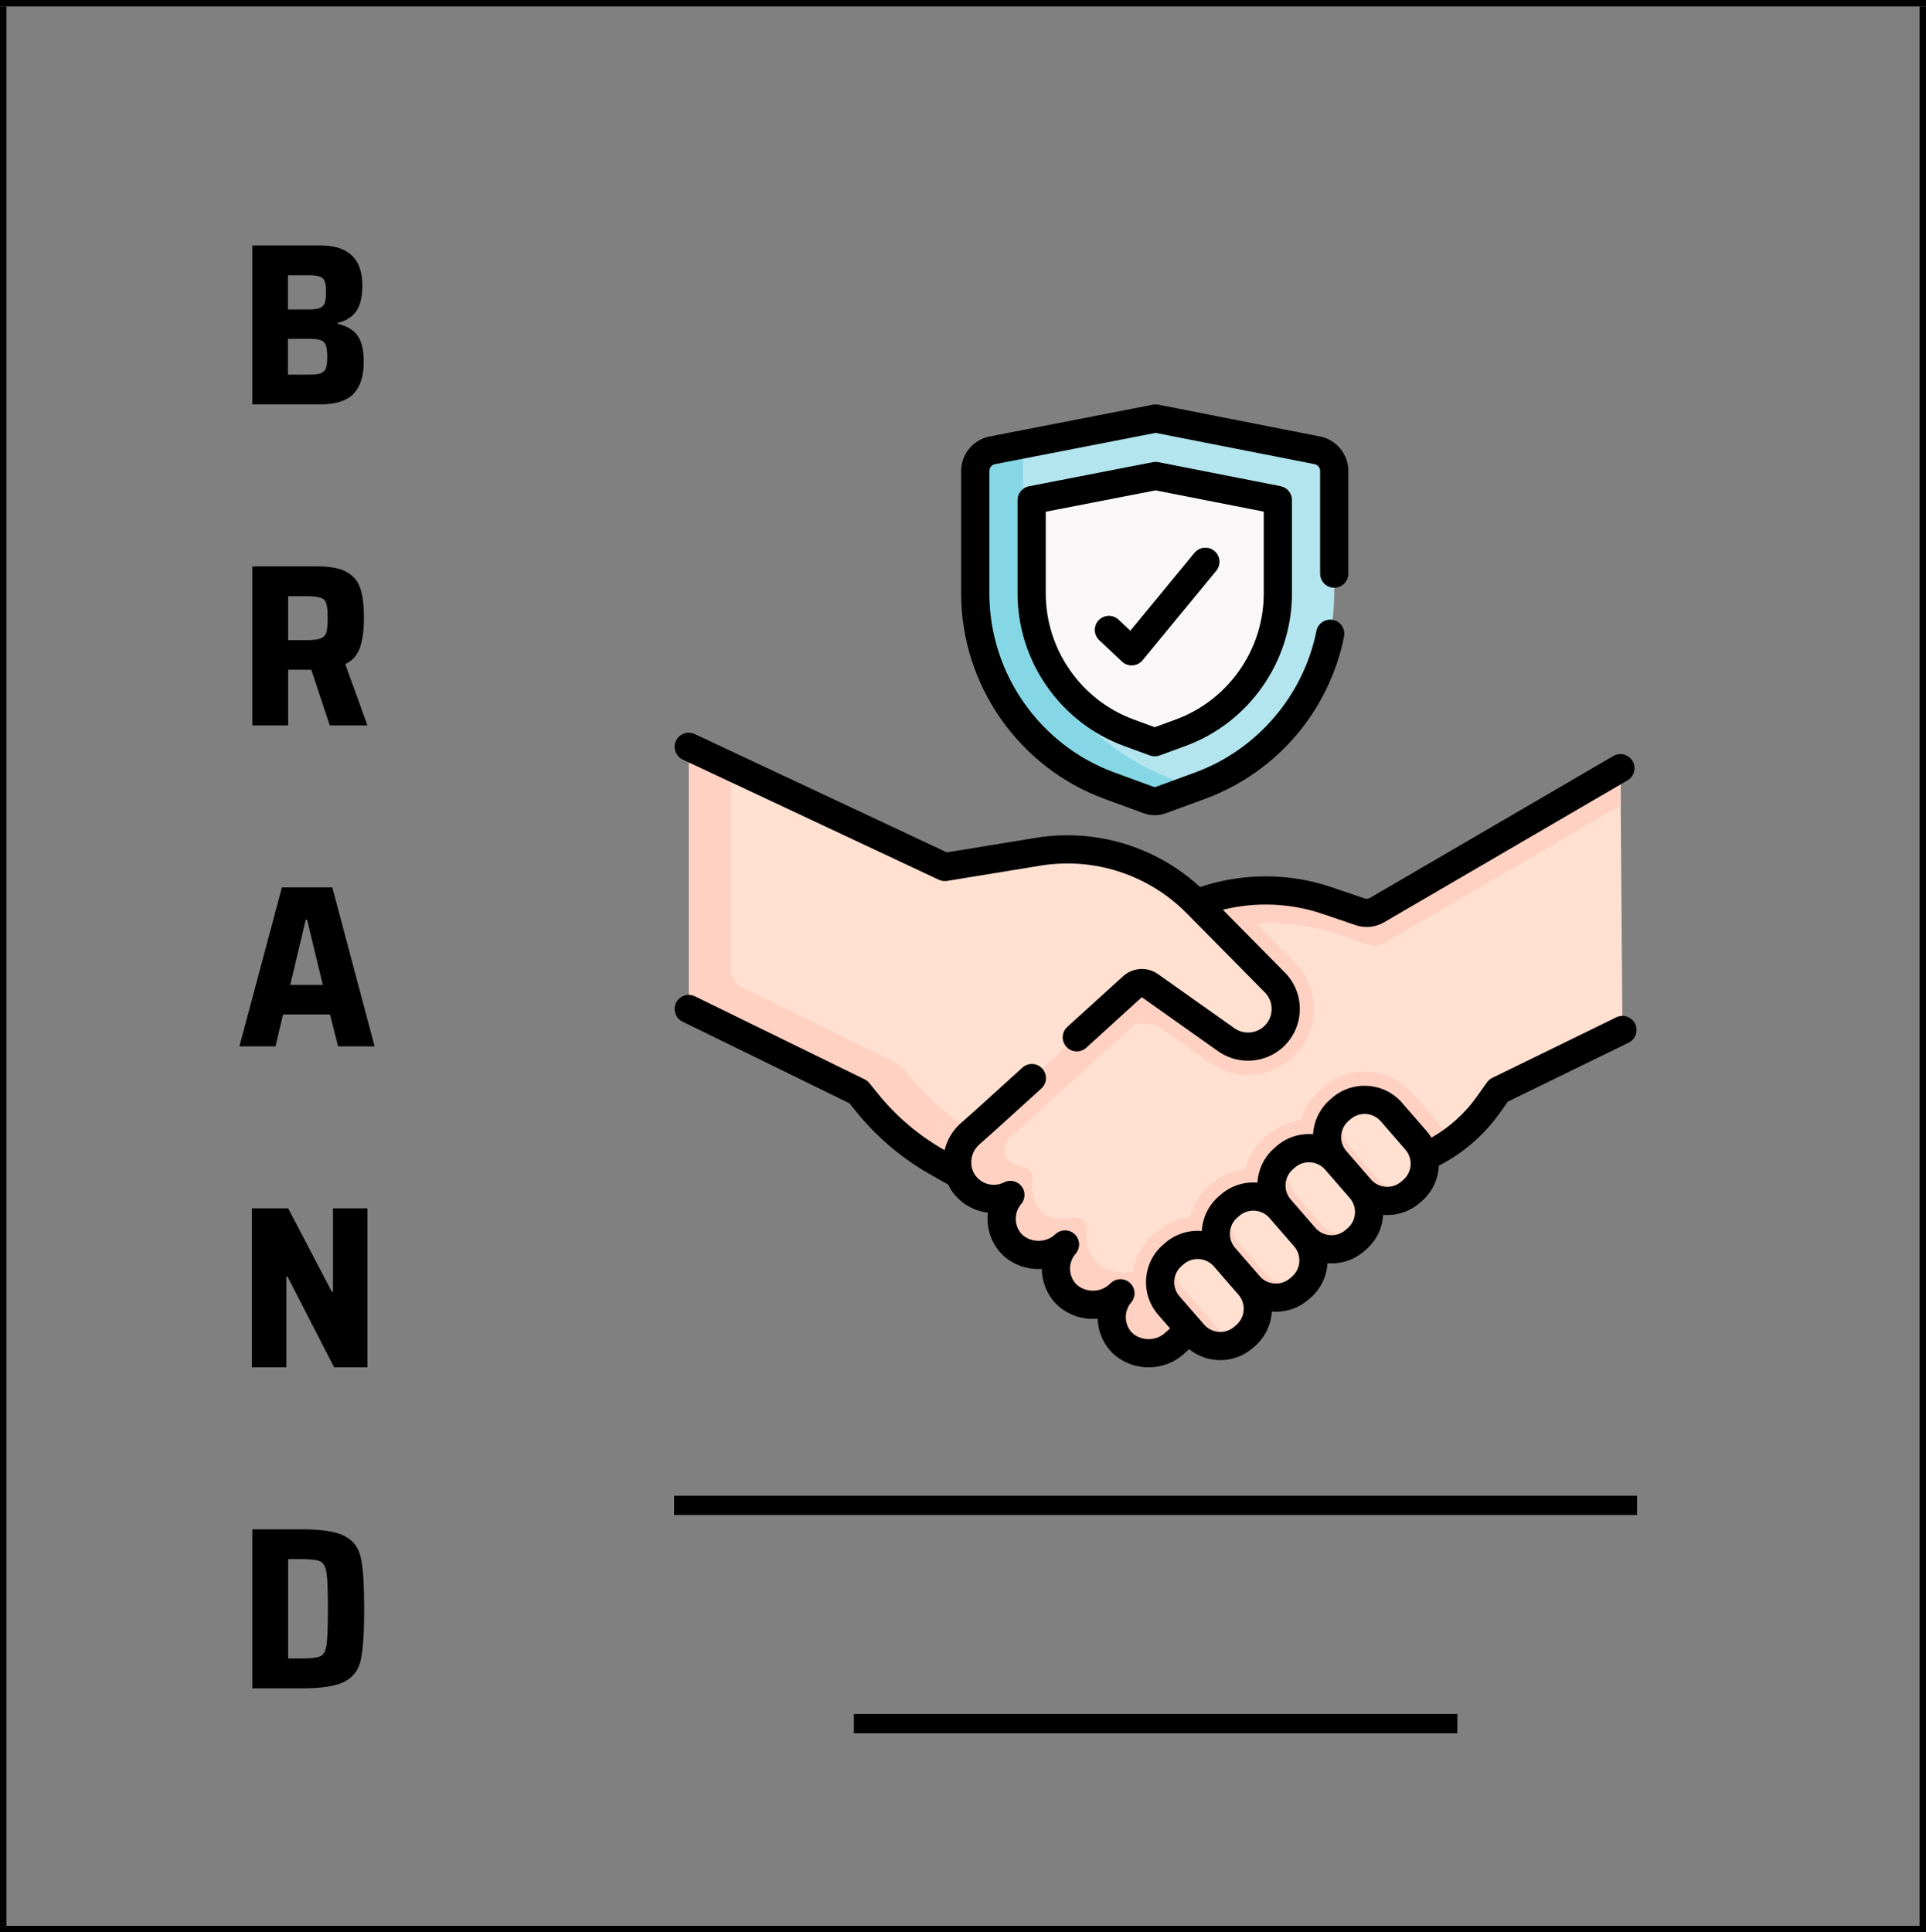 <svg width="300" height="301" viewBox="0 0 300 301" fill="none" xmlns="http://www.w3.org/2000/svg">
<rect x="0" y="0" width="300" height="301" fill="#808080" stroke="none"/>
<line y1="0.5" x2="300" y2="0.5" stroke="black"/>
<line y1="300.5" x2="300" y2="300.5" stroke="black"/>
<line x1="0.5" y1="301" x2="0.5" y2="1" stroke="black"/>
<line x1="299.5" y1="301" x2="299.5" y2="1" stroke="black"/>
<path d="M39.304 38.232H49.852C52.06 38.232 53.704 38.748 54.784 39.78C55.888 40.812 56.44 42.372 56.44 44.46C56.44 46.212 56.128 47.544 55.504 48.456C54.88 49.368 53.908 49.98 52.588 50.292V50.436C54.028 50.772 55.06 51.384 55.684 52.272C56.332 53.16 56.656 54.54 56.656 56.412C56.656 58.572 56.128 60.216 55.072 61.344C54.016 62.448 52.276 63 49.852 63H39.304V38.232ZM48.052 48.204C48.82 48.204 49.396 48.132 49.78 47.988C50.164 47.844 50.428 47.592 50.572 47.232C50.716 46.848 50.788 46.284 50.788 45.54C50.788 44.748 50.716 44.172 50.572 43.812C50.452 43.452 50.2 43.212 49.816 43.092C49.456 42.948 48.868 42.876 48.052 42.876H44.848V48.204H48.052ZM48.196 58.356C49.012 58.356 49.6 58.284 49.96 58.14C50.344 57.996 50.608 57.744 50.752 57.384C50.896 57 50.968 56.4 50.968 55.584C50.968 54.768 50.896 54.168 50.752 53.784C50.608 53.4 50.344 53.136 49.96 52.992C49.576 52.848 48.988 52.776 48.196 52.776H44.848V58.356H48.196Z" fill="black"/>
<path d="M51.364 113L48.484 104.324H44.884V113H39.304V88.232H49.492C51.532 88.232 53.068 88.544 54.1 89.168C55.132 89.768 55.816 90.632 56.152 91.76C56.512 92.888 56.692 94.388 56.692 96.26C56.692 98.012 56.5 99.512 56.116 100.76C55.732 101.984 54.952 102.884 53.776 103.46L57.232 113H51.364ZM47.692 99.716C48.748 99.716 49.492 99.632 49.924 99.464C50.38 99.296 50.68 98.996 50.824 98.564C50.968 98.108 51.04 97.352 51.04 96.296C51.04 95.216 50.968 94.46 50.824 94.028C50.704 93.572 50.416 93.272 49.96 93.128C49.528 92.96 48.784 92.876 47.728 92.876H44.884V99.716H47.692Z" fill="black"/>
<path d="M52.66 163L51.4 158.032H44.092L42.904 163H37.288L43.912 138.232H51.76L58.348 163H52.66ZM47.836 143.272H47.62L45.208 153.424H50.284L47.836 143.272Z" fill="black"/>
<path d="M52.048 213L44.776 198.852H44.596V213H39.232V188.232H44.884L51.688 201.228H51.868V188.232H57.232V213H52.048Z" fill="black"/>
<path d="M39.304 238.232H47.08C50.2 238.232 52.42 238.592 53.74 239.312C55.084 240.032 55.912 241.184 56.224 242.768C56.56 244.352 56.728 246.968 56.728 250.616C56.728 254.264 56.56 256.88 56.224 258.464C55.912 260.048 55.084 261.2 53.74 261.92C52.42 262.64 50.2 263 47.08 263H39.304V238.232ZM46.936 258.356C48.424 258.356 49.42 258.236 49.924 257.996C50.428 257.756 50.74 257.168 50.86 256.232C51.004 255.272 51.076 253.4 51.076 250.616C51.076 247.832 51.004 245.972 50.86 245.036C50.716 244.076 50.392 243.476 49.888 243.236C49.408 242.996 48.424 242.876 46.936 242.876H44.884V258.356H46.936Z" fill="black"/>
<g clip-path="url(#clip0)">
<path d="M181.529 155.25L175.681 151.364L162.732 146.656L137.676 166.499L145.716 180.885C145.823 180.947 145.929 181.011 146.037 181.072L152.714 184.958L184.511 162.369L181.529 155.25Z" fill="#FFE0D1"/>
<path d="M152.304 176.699C148.185 174.314 144.542 171.188 141.557 167.478L140.307 165.92L139.132 165.345L137.676 166.498L145.716 180.885C145.823 180.947 145.929 181.011 146.037 181.072L152.714 184.958L158.92 180.549C157.476 179.708 152.396 176.752 152.304 176.699V176.699Z" fill="#FFD1C2"/>
<path d="M252.419 121.669C252.412 120.776 251.443 120.225 250.672 120.674L214.444 141.798C213.659 142.24 212.72 142.328 211.865 142.038L206.717 140.287C200.147 138.056 193.002 138.188 186.517 140.662L186.391 140.712L176.406 153.709L153.36 174.624L150.994 176.718C149.237 178.351 148.657 180.849 149.413 182.987C149.641 183.637 149.992 184.251 150.473 184.802C152.25 186.831 155.111 187.297 157.386 186.143C156.478 187.212 156.018 188.538 156.018 189.867C156.018 191.264 156.525 192.667 157.553 193.773C159.79 196.007 163.511 196.075 165.824 193.923L165.892 193.861C164.955 194.936 164.483 196.28 164.483 197.63C164.483 199.029 164.993 200.432 166.02 201.536C168.255 203.773 171.976 203.84 174.289 201.685L174.526 201.468C173.622 202.534 173.165 203.855 173.165 205.181C173.165 206.581 173.674 207.98 174.702 209.087C176.936 211.321 180.658 211.388 182.971 209.236L185.29 207.184L201.131 195.499C200.849 195.049 200.684 194.518 200.684 193.947C200.684 192.327 201.997 191.013 203.618 191.013C204.504 191.013 205.297 191.408 205.835 192.029L210.237 188.782C210.095 188.399 210.013 187.986 210.013 187.553C210.013 185.6 211.597 184.016 213.55 184.016C214.361 184.016 215.106 184.292 215.702 184.751L221.758 180.284C225.802 178.515 229.289 175.678 231.843 172.076L233.397 169.886L252.062 160.767C252.464 160.571 252.717 160.162 252.714 159.715L252.419 121.669Z" fill="#FFE0D1"/>
<path d="M252.419 121.669C252.412 120.776 251.443 120.225 250.672 120.674L214.444 141.798C213.659 142.24 212.72 142.328 211.865 142.038L206.717 140.287C200.147 138.056 193.002 138.188 186.517 140.662L186.391 140.712L176.406 153.709L150.994 176.718C149.237 178.351 148.657 180.849 149.413 182.987C149.641 183.637 149.992 184.251 150.473 184.802C152.25 186.831 155.111 187.297 157.386 186.143C156.478 187.212 156.018 188.538 156.018 189.867C156.018 191.264 156.525 192.667 157.553 193.773C159.79 196.007 163.511 196.075 165.824 193.923L165.892 193.861C164.955 194.936 164.483 196.28 164.483 197.63C164.483 199.029 164.993 200.432 166.02 201.536C168.255 203.773 171.976 203.84 174.289 201.685L174.526 201.468C173.622 202.534 173.165 203.855 173.165 205.181C173.165 206.581 173.674 207.98 174.702 209.087C176.936 211.321 180.658 211.388 182.971 209.236L185.29 207.184L185.941 206.703V205.361C183.777 206.239 181.172 205.811 179.45 204.088C178.422 202.981 177.913 201.581 177.913 200.182C177.913 200.097 177.917 200.009 177.926 199.919C178.026 198.859 177.113 197.974 176.066 198.163C174.194 198.499 172.183 197.953 170.769 196.536C169.741 195.432 169.231 194.03 169.231 192.63C169.231 192.353 169.251 192.076 169.291 191.801C169.468 190.575 168.435 189.503 167.207 189.67C165.426 189.912 163.398 189.87 162.301 188.774C161.273 187.667 160.766 186.264 160.766 184.868C160.766 184.567 160.79 184.266 160.837 183.968C161.01 182.871 160.213 181.829 159.106 181.746C158.745 181.719 158.308 181.567 157.853 181.352C156.247 180.592 155.963 178.419 157.279 177.225L177.571 158.809L187.556 145.812L187.681 145.762C194.167 143.288 201.311 143.156 207.882 145.387L213.029 147.138C213.884 147.428 214.824 147.34 215.609 146.898L251.837 125.775C252.035 125.659 252.245 125.611 252.45 125.616L252.419 121.669Z" fill="#FFD1C2"/>
<path d="M204.662 157.17C204.662 154.455 203.61 151.894 201.699 149.958L191.18 139.306C189.599 139.629 188.041 140.081 186.517 140.662L186.391 140.712L176.406 153.709L170.4 159.16L180.048 159.583L188.463 165.547C190.208 166.783 192.259 167.436 194.397 167.436H194.397C196.683 167.436 198.932 166.66 200.734 165.248C203.23 163.287 204.662 160.343 204.662 157.17V157.17Z" fill="#FFD1C2"/>
<path d="M198.574 153.044L186.391 140.712C179.955 134.197 170.764 131.201 161.725 132.68L147.167 135.058L108.25 116.791C107.8 116.579 107.282 116.908 107.282 117.406V156.749C107.282 157.008 107.429 157.245 107.663 157.36L133.719 170.106L134.969 171.664C137.954 175.374 141.597 178.5 145.716 180.885L147.433 171.832L168.975 154.721L181.529 155.25L191.003 161.964C193.123 163.466 195.977 163.395 198.021 161.794C199.509 160.625 200.27 158.904 200.27 157.17C200.27 155.686 199.71 154.195 198.574 153.044Z" fill="#FFE0D1"/>
<path d="M141.557 167.478C140.734 166.452 139.695 165.62 138.513 165.042L115.681 153.873C114.573 153.331 113.87 152.204 113.87 150.971V119.428L108.25 116.791C107.8 116.579 107.282 116.908 107.282 117.406V156.749C107.282 157.008 107.429 157.245 107.663 157.36L133.719 170.106L134.969 171.664C137.954 175.374 141.597 178.5 145.716 180.885L147.182 173.152C145.121 171.464 143.235 169.563 141.557 167.478V167.478Z" fill="#FFD1C2"/>
<path d="M186.921 122.39L180.842 124.619C180.213 124.85 179.522 124.85 178.892 124.619L172.814 122.39C160.257 117.785 151.91 105.833 151.91 92.459V73.372C151.91 71.801 153.023 70.451 154.564 70.15L180.005 65.196L205.176 70.146C206.715 70.449 207.825 71.798 207.825 73.367V92.459C207.825 105.833 199.477 117.785 186.921 122.39V122.39Z" fill="#B3E5EE"/>
<path d="M184.353 122.009C169.323 117.024 159.331 104.082 159.331 89.601V69.222L154.564 70.15C153.022 70.45 151.909 71.801 151.909 73.372V92.459C151.909 105.833 160.257 117.785 172.813 122.39L178.892 124.619C179.521 124.85 180.213 124.85 180.842 124.619L186.246 122.637L184.353 122.009Z" fill="#86D7E5"/>
<path d="M175.838 114.143C166.78 110.821 160.694 102.107 160.694 92.459V79.5C160.694 78.574 161.35 77.778 162.259 77.601L179.996 74.147L197.479 77.585C198.386 77.763 199.04 78.559 199.04 79.484V92.459C199.04 102.148 192.993 110.807 183.896 114.143L179.867 115.62L175.838 114.143Z" fill="#F9F7F7"/>
<path d="M221.758 180.284C223.172 179.666 224.515 178.914 225.777 178.048C225.375 176.875 224.748 175.758 223.886 174.766L220.048 170.349C218.162 168.179 215.431 166.935 212.554 166.935C210.164 166.935 207.853 167.799 206.046 169.369L205.731 169.643C204.186 170.985 203.158 172.704 202.663 174.545C200.716 174.787 198.874 175.601 197.378 176.901L197.062 177.176C195.551 178.489 194.495 180.187 193.989 182.079C192.044 182.322 190.204 183.135 188.711 184.433L188.394 184.708C186.849 186.05 185.821 187.769 185.326 189.61C183.379 189.852 181.537 190.666 180.041 191.967L179.725 192.241C177.724 193.98 176.52 196.394 176.334 199.038C176.149 201.683 177.005 204.241 178.744 206.242L181.984 209.971C182.333 209.764 182.665 209.521 182.971 209.236L185.29 207.183L201.131 195.499C200.849 195.048 200.684 194.518 200.684 193.947C200.684 192.327 201.997 191.013 203.618 191.013C204.504 191.013 205.297 191.408 205.835 192.029L210.237 188.782C210.095 188.398 210.013 187.986 210.013 187.552C210.013 185.599 211.597 184.016 213.55 184.016C214.361 184.016 215.106 184.292 215.702 184.751L221.758 180.284Z" fill="#FFD1C2"/>
<path d="M211.902 185.18L208.064 180.763C206.06 178.457 206.305 174.963 208.612 172.958L208.928 172.683C211.234 170.679 214.729 170.924 216.733 173.231L220.571 177.647C222.575 179.954 222.33 183.448 220.023 185.452L219.707 185.727C217.401 187.731 213.906 187.486 211.902 185.18V185.18Z" fill="#FFE0D1"/>
<path d="M214.296 183.379L210.458 178.962C208.641 176.871 208.682 173.8 210.423 171.752C209.894 171.974 209.385 172.286 208.928 172.683L208.612 172.958C206.305 174.963 206.06 178.457 208.064 180.763L211.902 185.18C213.906 187.486 217.401 187.731 219.707 185.727L220.023 185.452C220.238 185.265 220.43 185.072 220.609 184.862C218.467 185.759 215.903 185.228 214.296 183.379V183.379Z" fill="#FFD1C2"/>
<path d="M203.234 192.713L199.396 188.296C197.392 185.99 197.637 182.495 199.943 180.491L200.259 180.216C202.566 178.212 206.06 178.457 208.064 180.763L211.902 185.18C213.906 187.486 213.661 190.981 211.355 192.985L211.039 193.26C208.732 195.264 205.238 195.019 203.234 192.713Z" fill="#FFE0D1"/>
<path d="M205.701 190.569L201.863 186.152C200.182 184.218 200.085 181.442 201.456 179.416C201.033 179.623 200.631 179.892 200.259 180.216L199.943 180.491C197.636 182.495 197.391 185.99 199.396 188.296L203.233 192.713C205.238 195.019 208.732 195.264 211.038 193.26L211.355 192.985C211.727 192.661 212.042 192.304 212.306 191.914C210.11 192.989 207.381 192.503 205.701 190.569V190.569Z" fill="#FFD1C2"/>
<path d="M194.565 200.245L190.727 195.829C188.723 193.522 188.968 190.028 191.275 188.024L191.591 187.749C193.897 185.745 197.392 185.99 199.396 188.296L203.234 192.713C205.238 195.019 204.993 198.514 202.686 200.518L202.37 200.793C200.064 202.797 196.569 202.552 194.565 200.245Z" fill="#FFE0D1"/>
<path d="M196.915 198.204L193.077 193.787C191.378 191.832 191.292 189.022 192.711 186.991C192.314 187.192 191.942 187.444 191.591 187.749L191.274 188.024C188.968 190.028 188.723 193.522 190.727 195.829L194.565 200.245C196.569 202.552 200.063 202.797 202.37 200.793L202.686 200.518C203.037 200.212 203.339 199.875 203.594 199.51C201.386 200.632 198.614 200.159 196.915 198.204V198.204Z" fill="#FFD1C2"/>
<path d="M185.897 207.778L182.059 203.362C180.055 201.055 180.3 197.561 182.606 195.557L182.923 195.282C185.229 193.277 188.723 193.522 190.727 195.829L194.565 200.246C196.569 202.552 196.324 206.046 194.018 208.05L193.702 208.325C191.395 210.33 187.901 210.085 185.897 207.778Z" fill="#FFE0D1"/>
<path d="M190.164 207.468L184.29 200.709C182.859 199.062 182.581 196.811 183.375 194.928C183.22 195.037 183.069 195.155 182.922 195.282L182.606 195.557C180.3 197.561 180.054 201.055 182.059 203.362L185.896 207.778C187.596 209.734 190.368 210.207 192.577 209.084C191.675 208.78 190.834 208.239 190.164 207.468V207.468Z" fill="#FFD1C2"/>
<path d="M106.348 118.323L146.234 137.044C146.635 137.233 147.083 137.295 147.521 137.224L162.08 134.846C170.4 133.488 178.904 136.256 184.828 142.254L197.012 154.588C197.759 155.344 198.133 156.344 198.066 157.404C197.999 158.464 197.501 159.409 196.665 160.065C195.395 161.06 193.588 161.104 192.272 160.171L180.392 151.755C178.706 150.56 176.46 150.696 174.93 152.084L166.249 159.962C165.351 160.777 165.283 162.166 166.098 163.064C166.913 163.962 168.302 164.03 169.2 163.214L177.853 155.338L189.733 163.755C191.122 164.739 192.758 165.228 194.393 165.228C196.161 165.228 197.927 164.656 199.375 163.521C201.183 162.103 202.304 159.975 202.449 157.682C202.595 155.388 201.752 153.136 200.137 151.501L190.477 141.722C195.585 140.455 200.993 140.663 206.011 142.368L211.16 144.117C211.721 144.308 212.305 144.402 212.887 144.402C213.8 144.402 214.709 144.17 215.521 143.714C215.532 143.708 215.542 143.702 215.552 143.696L253.508 121.561C254.556 120.95 254.91 119.605 254.299 118.558C253.688 117.51 252.343 117.156 251.296 117.767L213.359 139.891C213.118 140.022 212.832 140.046 212.573 139.959L207.425 138.209C200.786 135.954 193.557 135.954 186.93 138.184C180.071 131.862 170.626 129.001 161.372 130.512L147.484 132.78L108.215 114.347C107.117 113.832 105.809 114.304 105.294 115.402C104.778 116.5 105.25 117.807 106.348 118.323V118.323Z" fill="black"/>
<path d="M254.692 159.483C254.16 158.393 252.844 157.942 251.755 158.474L232.433 167.912C232.103 168.073 231.818 168.315 231.606 168.615L230.051 170.806C228.182 173.442 225.762 175.627 222.971 177.219C222.754 176.868 222.508 176.528 222.228 176.207L218.39 171.79C215.595 168.574 210.704 168.231 207.487 171.026L207.171 171.301C205.536 172.722 204.645 174.684 204.53 176.693C204.496 176.69 204.462 176.685 204.429 176.683C202.37 176.539 200.377 177.205 198.819 178.559L198.502 178.834C196.867 180.255 195.976 182.219 195.861 184.229C193.855 184.062 191.786 184.67 190.151 186.091L189.834 186.367C188.198 187.788 187.307 189.752 187.193 191.762C185.186 191.595 183.117 192.203 181.482 193.625L181.166 193.899C179.607 195.254 178.67 197.133 178.525 199.193C178.381 201.252 179.047 203.244 180.401 204.802L182.256 206.937L181.516 207.591C181.502 207.604 181.488 207.616 181.475 207.628C180.045 208.958 177.676 208.924 176.282 207.561C175.086 206.247 175.049 204.245 176.2 202.888C176.952 202.002 176.883 200.682 176.043 199.879C175.202 199.076 173.881 199.067 173.03 199.859L172.794 200.079C171.364 201.409 168.995 201.375 167.6 200.012C166.388 198.679 166.362 196.662 167.546 195.303C168.313 194.422 168.256 193.095 167.417 192.282C166.578 191.471 165.249 191.458 164.394 192.253L164.328 192.314C162.898 193.644 160.529 193.611 159.134 192.247C157.936 190.93 157.9 188.926 159.057 187.569C159.735 186.772 159.758 185.608 159.111 184.786C158.464 183.964 157.327 183.713 156.394 184.185C154.948 184.917 153.193 184.575 152.125 183.355C150.882 181.935 151.04 179.691 152.473 178.341L154.834 176.249L162.201 169.565C163.099 168.75 163.167 167.361 162.352 166.463C161.536 165.564 160.148 165.497 159.25 166.312L151.903 172.979L149.539 175.073C149.526 175.085 149.512 175.097 149.499 175.109C148.288 176.235 147.497 177.661 147.135 179.171L147.119 179.162C143.093 176.88 139.581 173.894 136.681 170.287L135.429 168.73C135.227 168.479 134.972 168.275 134.682 168.134L108.247 155.201C107.157 154.669 105.842 155.12 105.309 156.209C104.776 157.298 105.227 158.614 106.316 159.147L132.313 171.864L133.258 173.039C136.508 177.08 140.442 180.426 144.954 182.983L147.689 184.533C147.983 185.142 148.358 185.72 148.82 186.247C150.155 187.773 151.971 188.684 153.878 188.906C153.606 191.158 154.3 193.498 155.946 195.268C155.964 195.287 155.982 195.306 156.001 195.325C157.698 197.022 160.012 197.809 162.279 197.67C162.29 199.596 163.003 201.518 164.411 203.032C164.43 203.051 164.448 203.07 164.466 203.089C166.221 204.843 168.633 205.624 170.972 205.418C171.028 207.281 171.738 209.125 173.092 210.581C173.11 210.6 173.129 210.62 173.147 210.638C174.718 212.209 176.817 212.999 178.917 212.999C180.907 212.999 182.899 212.29 184.444 210.863L185.228 210.17C186.447 211.155 187.935 211.746 189.532 211.858C189.716 211.871 189.9 211.877 190.084 211.877C191.945 211.877 193.723 211.215 195.141 209.982L195.458 209.707C197.094 208.285 197.985 206.321 198.099 204.311C198.314 204.329 198.53 204.341 198.746 204.341C200.544 204.341 202.35 203.718 203.81 202.449L204.126 202.175C205.763 200.753 206.653 198.789 206.768 196.779C206.983 196.797 207.198 196.808 207.414 196.808C209.212 196.808 211.018 196.186 212.479 194.917L212.795 194.642C214.353 193.288 215.291 191.408 215.435 189.349C215.438 189.314 215.438 189.28 215.44 189.246C215.654 189.264 215.868 189.275 216.083 189.275C217.881 189.275 219.687 188.653 221.147 187.384L221.464 187.109C223.132 185.659 224.025 183.645 224.11 181.594C227.894 179.653 231.165 176.827 233.634 173.346L234.865 171.612L253.682 162.419C254.772 161.888 255.224 160.573 254.692 159.483V159.483ZM192.578 206.393L192.261 206.668C191.589 207.252 190.731 207.54 189.84 207.478C188.951 207.415 188.139 207.01 187.555 206.338L183.717 201.922C183.132 201.249 182.845 200.389 182.907 199.5C182.969 198.611 183.374 197.799 184.047 197.214L184.363 196.94C184.994 196.392 185.773 196.123 186.549 196.123C187.483 196.123 188.411 196.512 189.07 197.27L192.908 201.686C194.114 203.075 193.966 205.186 192.578 206.393ZM201.246 198.86L200.93 199.135C199.541 200.342 197.43 200.194 196.223 198.805L192.385 194.388C191.178 193 191.326 190.888 192.714 189.682L193.031 189.407C194.42 188.2 196.531 188.348 197.738 189.737L201.576 194.153C202.783 195.542 202.635 197.653 201.246 198.86V198.86ZM211.054 189.042C210.992 189.931 210.587 190.743 209.914 191.328L209.598 191.602C208.209 192.809 206.098 192.661 204.891 191.272L201.053 186.856C199.846 185.467 199.995 183.355 201.383 182.149L201.7 181.874C202.312 181.342 203.08 181.056 203.883 181.056C203.962 181.056 204.042 181.058 204.122 181.064C205.011 181.126 205.822 181.531 206.407 182.204L210.244 186.62C210.829 187.293 211.117 188.153 211.054 189.042V189.042ZM218.583 183.794L218.267 184.069C216.878 185.276 214.767 185.128 213.56 183.739L209.722 179.323C209.137 178.65 208.85 177.79 208.912 176.901C208.974 176.012 209.379 175.201 210.052 174.616L210.368 174.341C211.757 173.135 213.868 173.282 215.075 174.671L218.913 179.088C220.12 180.476 219.972 182.588 218.583 183.794V183.794Z" fill="black"/>
<path d="M172.058 124.452L178.136 126.681C178.694 126.886 179.281 126.988 179.867 126.988C180.454 126.988 181.04 126.886 181.599 126.681L187.677 124.452C193.178 122.435 198.092 119.012 201.887 114.553C205.639 110.144 208.222 104.819 209.356 99.152C209.594 97.963 208.824 96.806 207.634 96.568C206.444 96.329 205.288 97.101 205.05 98.29C203.036 108.35 195.8 116.795 186.165 120.328L180.086 122.557C179.945 122.609 179.789 122.609 179.648 122.557L173.57 120.328C161.928 116.059 154.106 104.859 154.106 92.459V73.372C154.106 72.853 154.475 72.405 154.984 72.306L180.003 67.434L204.752 72.302C205.26 72.401 205.629 72.85 205.629 73.367V89.361C205.629 90.574 206.612 91.557 207.825 91.557C209.038 91.557 210.021 90.574 210.021 89.361V73.367C210.021 70.756 208.161 68.496 205.6 67.992L180.428 63.041C180.15 62.986 179.864 62.986 179.585 63.04L154.144 67.995C151.577 68.495 149.714 70.756 149.714 73.372V92.459C149.714 106.694 158.693 119.551 172.058 124.452V124.452Z" fill="black"/>
<path d="M180.42 71.992C180.142 71.937 179.855 71.937 179.577 71.991L160.274 75.75C159.242 75.951 158.498 76.855 158.498 77.906V92.459C158.498 103.024 165.163 112.567 175.082 116.205L179.111 117.682C179.355 117.772 179.611 117.817 179.867 117.817C180.123 117.817 180.379 117.772 180.623 117.682L184.652 116.205C194.572 112.567 201.237 103.024 201.237 92.459V77.892C201.237 76.843 200.494 75.94 199.464 75.737L180.42 71.992ZM196.845 92.459C196.845 101.19 191.337 109.075 183.14 112.081L179.867 113.282L176.594 112.082C168.397 109.075 162.89 101.19 162.89 92.459V79.716L179.994 76.385L196.845 79.698V92.459Z" fill="black"/>
<path d="M174.232 96.528C173.348 95.697 171.959 95.74 171.128 96.624C170.297 97.507 170.34 98.897 171.223 99.728L174.768 103.061C175.176 103.445 175.715 103.657 176.272 103.657C176.318 103.657 176.365 103.656 176.412 103.653C177.018 103.614 177.581 103.326 177.968 102.857L189.449 88.907C190.219 87.97 190.085 86.586 189.149 85.816C188.212 85.045 186.828 85.179 186.058 86.116L176.067 98.254L174.232 96.528Z" fill="black"/>
</g>
<line x1="105" y1="234.5" x2="255" y2="234.5" stroke="black" stroke-width="3"/>
<line x1="133" y1="268.5" x2="227" y2="268.5" stroke="black" stroke-width="3"/>
<defs>
<clipPath id="clip0">
<rect width="150" height="150" fill="white" transform="translate(105 63)"/>
</clipPath>
</defs>
</svg>
